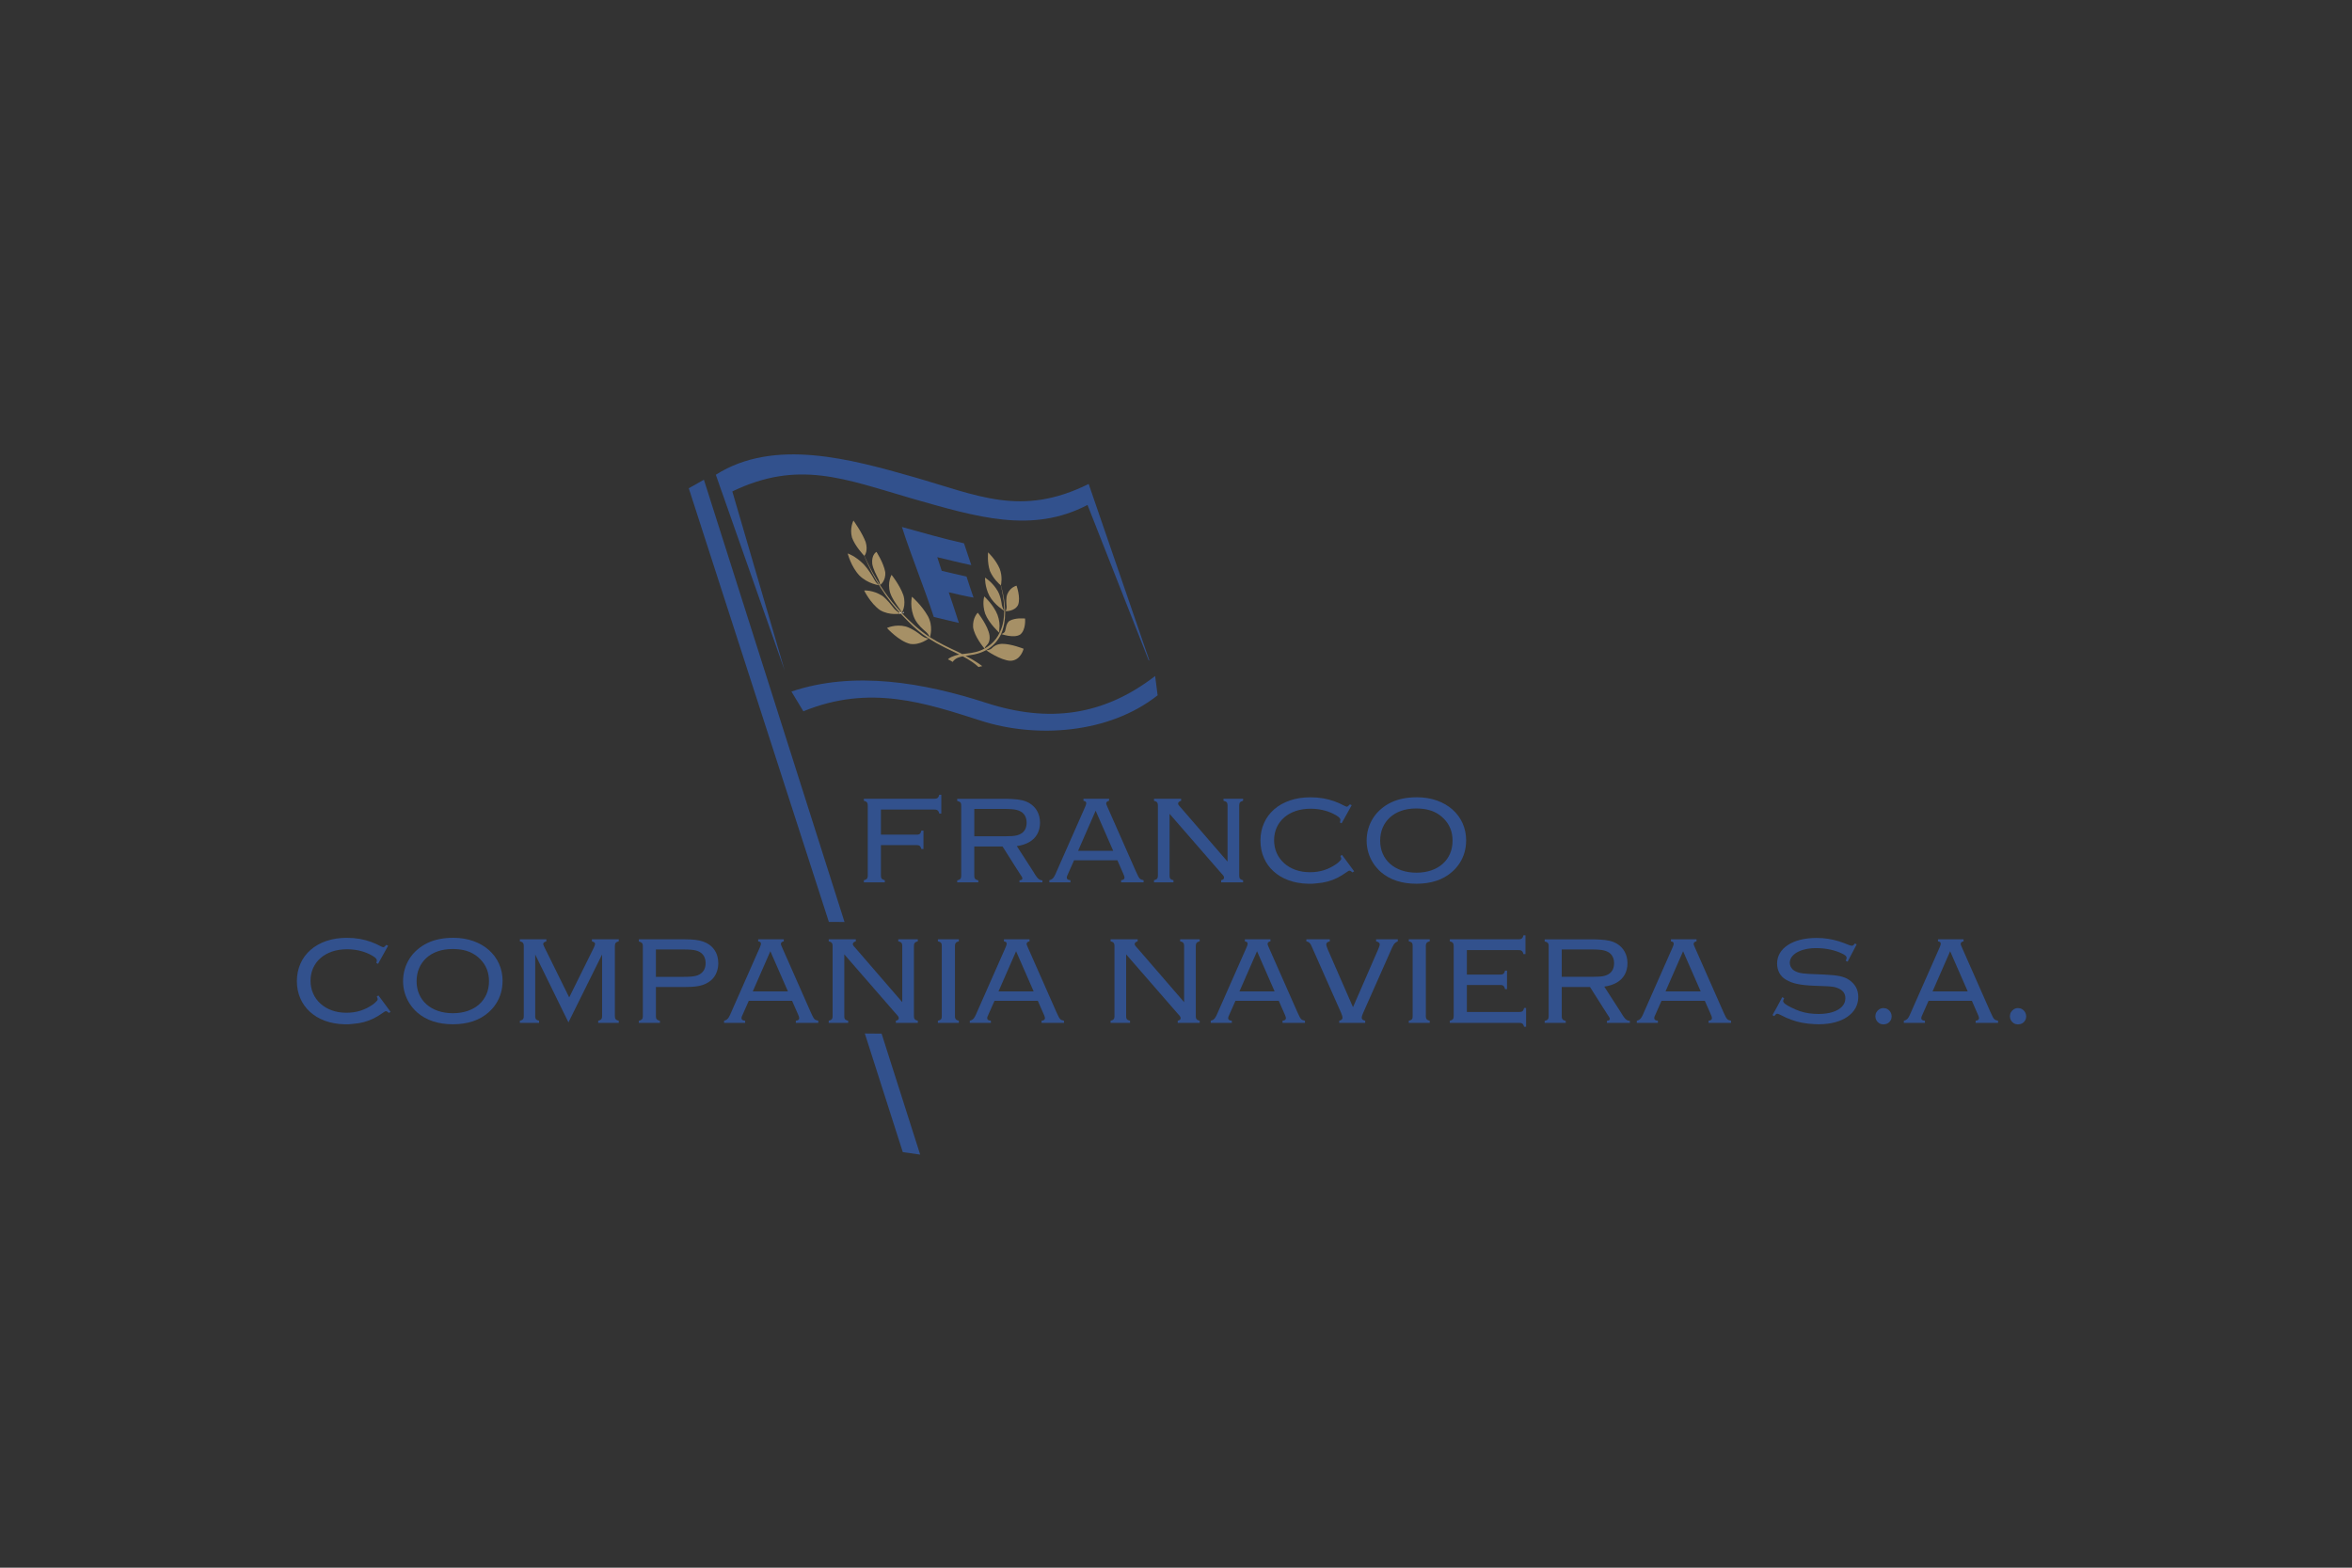 <?xml version="1.0" encoding="UTF-8"?>
<!DOCTYPE svg PUBLIC "-//W3C//DTD SVG 1.1//EN" "http://www.w3.org/Graphics/SVG/1.1/DTD/svg11.dtd">
<!-- Creator: CorelDRAW -->
<svg xmlns="http://www.w3.org/2000/svg" xml:space="preserve" width="180mm" height="120mm" style="shape-rendering:geometricPrecision; text-rendering:geometricPrecision; image-rendering:optimizeQuality; fill-rule:evenodd; clip-rule:evenodd"
viewBox="0 0 180 120"
 xmlns:xlink="http://www.w3.org/1999/xlink">
 <rect x="0" y="0" width="180" height="120" fill="#333333" stroke="none"/>
 <defs>
  <style type="text/css">
   <![CDATA[
    .str0 {stroke:white;stroke-width:0.353}
    .fil3 {fill:none;fill-rule:nonzero}
    .fil0 {fill:#32518D}
    .fil1 {fill:#32518D;fill-rule:nonzero}
    .fil2 {fill:#A69066;fill-rule:nonzero}
   ]]>
  </style>
 </defs>
 <g id="Layer_x0020_1">
  <g id="_202602696">
   <polygon id="_202604448" class="fil0" points="52.712,37.374 63.434,70.57 64.631,70.573 53.871,36.721 "/>
   <path id="_202604304" class="fil1" d="M71.884 62.277c-0.021,-0.08 -0.046,-0.142 -0.074,-0.187 -0.029,-0.045 -0.069,-0.075 -0.118,-0.095 -0.05,-0.018 -0.117,-0.027 -0.202,-0.026l-4.072 0 0 1.921 2.699 0c0.085,0.002 0.152,-0.006 0.202,-0.022 0.05,-0.016 0.09,-0.045 0.118,-0.09 0.027,-0.045 0.053,-0.11 0.074,-0.195l0.163 0 0 1.402 -0.163 0c-0.021,-0.077 -0.046,-0.136 -0.074,-0.179 -0.029,-0.045 -0.069,-0.075 -0.118,-0.093 -0.05,-0.018 -0.117,-0.026 -0.202,-0.026l-2.699 0 0 2.305c-0.002,0.085 0.006,0.152 0.024,0.2 0.016,0.048 0.046,0.085 0.09,0.112 0.043,0.027 0.104,0.051 0.184,0.072l0 0.163 -1.604 0 0 -0.163c0.08,-0.021 0.141,-0.045 0.184,-0.072 0.043,-0.027 0.074,-0.064 0.09,-0.112 0.018,-0.048 0.026,-0.115 0.024,-0.2l0 -5.302c0.002,-0.085 -0.006,-0.154 -0.024,-0.203 -0.016,-0.05 -0.046,-0.088 -0.09,-0.117 -0.043,-0.027 -0.104,-0.053 -0.184,-0.074l0 -0.154 5.378 0c0.085,0 0.152,-0.008 0.202,-0.027 0.05,-0.018 0.09,-0.05 0.118,-0.094 0.027,-0.045 0.053,-0.106 0.074,-0.186l0.154 0 0 1.441 -0.154 0z"/>
   <path id="_2026043041" class="fil1" d="M78.021 67.54l0 -0.154c0.09,-0.014 0.149,-0.032 0.179,-0.056 0.03,-0.022 0.045,-0.056 0.042,-0.098 0.002,-0.021 -0.003,-0.042 -0.01,-0.061 -0.008,-0.019 -0.024,-0.046 -0.046,-0.083 -0.024,-0.037 -0.059,-0.091 -0.107,-0.163 -0.038,-0.058 -0.075,-0.115 -0.111,-0.173 -0.035,-0.058 -0.072,-0.115 -0.11,-0.173 -0.019,-0.027 -0.056,-0.086 -0.114,-0.174 -0.056,-0.09 -0.125,-0.197 -0.203,-0.323 -0.08,-0.125 -0.163,-0.258 -0.25,-0.395 -0.086,-0.138 -0.17,-0.271 -0.25,-0.395 -0.078,-0.127 -0.147,-0.234 -0.203,-0.323 -0.058,-0.088 -0.094,-0.147 -0.114,-0.174l-2.161 0 0 2.199c-0.002,0.085 0.006,0.152 0.022,0.202 0.016,0.05 0.045,0.09 0.09,0.117 0.045,0.029 0.11,0.054 0.195,0.075l0 0.154 -1.614 0 0 -0.154c0.085,-0.021 0.15,-0.046 0.195,-0.075 0.045,-0.027 0.074,-0.067 0.09,-0.117 0.016,-0.05 0.024,-0.117 0.022,-0.202l0 -5.302c0.002,-0.085 -0.006,-0.152 -0.022,-0.2 -0.016,-0.048 -0.045,-0.085 -0.09,-0.112 -0.045,-0.027 -0.11,-0.051 -0.195,-0.072l0 -0.163 3.631 0c0.11,0 0.214,0.002 0.312,0.006 0.098,0.003 0.192,0.008 0.283,0.013 0.287,0.013 0.533,0.045 0.743,0.093 0.211,0.05 0.399,0.125 0.563,0.224 0.256,0.155 0.455,0.36 0.594,0.615 0.141,0.255 0.211,0.546 0.213,0.874 -0.002,0.333 -0.072,0.626 -0.211,0.875 -0.139,0.25 -0.341,0.453 -0.605,0.608 -0.264,0.155 -0.584,0.259 -0.96,0.312 0.211,0.327 0.421,0.651 0.629,0.975 0.208,0.323 0.418,0.648 0.629,0.975 0.042,0.07 0.083,0.138 0.123,0.202 0.038,0.064 0.085,0.131 0.136,0.202 0.058,0.082 0.122,0.146 0.192,0.192 0.072,0.046 0.155,0.072 0.25,0.077l0 0.154 -1.758 0zm0.547 -4.572c0,-0.194 -0.04,-0.363 -0.118,-0.511 -0.079,-0.147 -0.192,-0.261 -0.343,-0.344 -0.088,-0.048 -0.186,-0.086 -0.296,-0.114 -0.111,-0.029 -0.243,-0.048 -0.4,-0.061 -0.155,-0.013 -0.346,-0.018 -0.572,-0.018l-2.276 0 0 2.094 2.334 0c0.219,0 0.403,-0.005 0.554,-0.016 0.15,-0.011 0.279,-0.03 0.384,-0.058 0.107,-0.029 0.203,-0.067 0.291,-0.118 0.149,-0.083 0.259,-0.199 0.333,-0.344 0.074,-0.147 0.109,-0.317 0.109,-0.511z"/>
   <path id="_20260430412" class="fil1" d="M85.801 67.54l0 -0.163c0.173,-0.019 0.259,-0.086 0.259,-0.202 0,-0.024 -0.008,-0.062 -0.022,-0.114 -0.016,-0.05 -0.04,-0.112 -0.074,-0.184l-0.451 -1.028 -3.313 0 -0.48 1.085c-0.022,0.046 -0.038,0.085 -0.05,0.111 -0.011,0.027 -0.019,0.051 -0.022,0.069 -0.003,0.019 -0.005,0.04 -0.005,0.061 -0.002,0.058 0.016,0.101 0.056,0.133 0.04,0.032 0.114,0.054 0.223,0.069l0 0.163 -1.614 0 0 -0.163c0.091,-0.024 0.165,-0.058 0.224,-0.102 0.058,-0.043 0.111,-0.111 0.16,-0.2 0.05,-0.088 0.107,-0.211 0.173,-0.37l2.18 -4.937c0.034,-0.08 0.056,-0.141 0.069,-0.182 0.013,-0.042 0.018,-0.074 0.018,-0.096 0.002,-0.056 -0.013,-0.098 -0.045,-0.125 -0.03,-0.027 -0.086,-0.05 -0.167,-0.067l0 -0.154 1.959 0 0 0.154c-0.072,0.014 -0.127,0.038 -0.165,0.072 -0.037,0.034 -0.056,0.077 -0.056,0.13 0,0.014 0.002,0.032 0.008,0.051 0.005,0.018 0.014,0.043 0.029,0.077 0.014,0.034 0.034,0.082 0.059,0.141l2.18 4.937c0.064,0.139 0.115,0.251 0.157,0.333 0.04,0.082 0.078,0.144 0.115,0.187 0.035,0.042 0.077,0.074 0.125,0.094 0.048,0.021 0.11,0.04 0.189,0.058l0 0.163 -1.719 0zm-1.95 -5.484l-1.345 3.073 2.689 0 -1.345 -3.073z"/>
   <path id="_202604304123" class="fil1" d="M93.455 67.54l0 -0.163c0.072,-0.019 0.128,-0.043 0.165,-0.074 0.037,-0.029 0.056,-0.066 0.056,-0.109 0.002,-0.034 -0.003,-0.064 -0.011,-0.091 -0.01,-0.027 -0.027,-0.059 -0.056,-0.096 -0.03,-0.037 -0.074,-0.086 -0.134,-0.149l-3.967 -4.562 0 4.697c-0.002,0.085 0.005,0.152 0.019,0.2 0.014,0.048 0.043,0.085 0.086,0.112 0.043,0.027 0.107,0.051 0.192,0.072l0 0.163 -1.489 0 0 -0.163c0.08,-0.021 0.141,-0.045 0.184,-0.072 0.043,-0.027 0.074,-0.064 0.09,-0.112 0.018,-0.048 0.026,-0.115 0.024,-0.2l0 -5.302c0.002,-0.085 -0.006,-0.152 -0.024,-0.203 -0.016,-0.05 -0.046,-0.088 -0.09,-0.117 -0.043,-0.027 -0.104,-0.053 -0.184,-0.074l0 -0.154 2.075 0 0 0.154c-0.077,0.024 -0.135,0.053 -0.173,0.088 -0.038,0.034 -0.058,0.075 -0.058,0.123 0,0.024 0.005,0.05 0.016,0.075 0.013,0.027 0.035,0.059 0.067,0.098 0.032,0.04 0.077,0.091 0.138,0.154l3.563 4.12 0 -4.264c0.002,-0.085 -0.006,-0.152 -0.022,-0.203 -0.015,-0.05 -0.045,-0.088 -0.09,-0.117 -0.045,-0.027 -0.109,-0.053 -0.195,-0.074l0 -0.154 1.498 0 0 0.154c-0.078,0.021 -0.141,0.046 -0.184,0.074 -0.043,0.029 -0.074,0.067 -0.09,0.117 -0.016,0.051 -0.024,0.118 -0.024,0.203l0 5.302c0,0.085 0.008,0.152 0.024,0.2 0.016,0.048 0.046,0.085 0.09,0.112 0.043,0.027 0.106,0.051 0.184,0.072l0 0.163 -1.681 0z"/>
   <path id="_2026043041234" class="fil1" d="M103.636 66.695c-0.024,0.014 -0.046,0.029 -0.067,0.043 -0.021,0.014 -0.043,0.029 -0.067,0.043 -0.043,-0.043 -0.083,-0.077 -0.122,-0.099 -0.037,-0.024 -0.07,-0.035 -0.099,-0.035 -0.022,-0.002 -0.05,0.006 -0.085,0.022 -0.034,0.018 -0.085,0.051 -0.155,0.102 -0.232,0.166 -0.466,0.309 -0.701,0.426 -0.237,0.118 -0.485,0.211 -0.746,0.282 -0.259,0.069 -0.543,0.115 -0.848,0.138 -0.111,0.014 -0.218,0.024 -0.322,0.029 -0.106,0.005 -0.213,0.005 -0.322,0 -0.552,-0.014 -1.05,-0.104 -1.497,-0.269 -0.447,-0.165 -0.829,-0.395 -1.148,-0.688 -0.32,-0.293 -0.565,-0.637 -0.736,-1.036 -0.171,-0.397 -0.258,-0.834 -0.259,-1.311 0.002,-0.49 0.093,-0.936 0.274,-1.34 0.179,-0.405 0.437,-0.754 0.773,-1.048 0.336,-0.294 0.738,-0.522 1.205,-0.682 0.469,-0.16 0.992,-0.242 1.57,-0.243 0.354,0 0.683,0.029 0.991,0.082 0.306,0.054 0.596,0.133 0.868,0.232 0.274,0.101 0.538,0.219 0.792,0.359 0.038,0.014 0.069,0.026 0.093,0.035 0.022,0.008 0.037,0.013 0.042,0.013 0.021,0 0.042,-0.005 0.061,-0.016 0.018,-0.01 0.04,-0.029 0.067,-0.056 0.027,-0.026 0.066,-0.062 0.112,-0.111 0.024,0.013 0.048,0.024 0.07,0.034 0.024,0.008 0.045,0.019 0.064,0.034 -0.13,0.231 -0.258,0.463 -0.384,0.695 -0.127,0.232 -0.255,0.461 -0.384,0.688 -0.034,-0.014 -0.061,-0.027 -0.082,-0.037 -0.021,-0.011 -0.038,-0.021 -0.053,-0.03 0.014,-0.034 0.024,-0.067 0.03,-0.099 0.005,-0.034 0.008,-0.064 0.008,-0.093 0.002,-0.07 -0.045,-0.146 -0.138,-0.224 -0.094,-0.077 -0.243,-0.167 -0.448,-0.266 -0.255,-0.12 -0.523,-0.211 -0.807,-0.272 -0.283,-0.062 -0.581,-0.093 -0.893,-0.093 -0.416,0.002 -0.796,0.061 -1.137,0.176 -0.341,0.117 -0.634,0.282 -0.879,0.496 -0.247,0.214 -0.435,0.467 -0.568,0.762 -0.133,0.295 -0.2,0.62 -0.202,0.977 0.002,0.357 0.069,0.685 0.202,0.983 0.133,0.298 0.322,0.555 0.565,0.775 0.243,0.219 0.533,0.389 0.866,0.509 0.333,0.12 0.701,0.181 1.105,0.182 0.386,0.002 0.749,-0.051 1.087,-0.159 0.339,-0.107 0.667,-0.275 0.988,-0.504 0.053,-0.043 0.096,-0.08 0.131,-0.111 0.034,-0.03 0.061,-0.058 0.08,-0.082 0.034,-0.029 0.059,-0.054 0.078,-0.079 0.018,-0.024 0.027,-0.046 0.027,-0.066 0.005,-0.005 0.008,-0.013 0.008,-0.022 0.002,-0.01 0.002,-0.021 0.002,-0.035 0,-0.005 0,-0.011 -0.002,-0.019 0,-0.008 -0.003,-0.014 -0.008,-0.019 -0.01,-0.038 -0.029,-0.086 -0.058,-0.144 0.019,-0.014 0.04,-0.029 0.062,-0.043 0.022,-0.014 0.043,-0.029 0.062,-0.043 0.157,0.206 0.312,0.414 0.466,0.626 0.152,0.21 0.307,0.421 0.466,0.632z"/>
   <path id="_20260430412345" class="fil1" d="M112.203 64.342c0,0.312 -0.042,0.613 -0.123,0.903 -0.083,0.29 -0.205,0.562 -0.368,0.816 -0.162,0.255 -0.363,0.485 -0.603,0.692 -0.682,0.596 -1.585,0.893 -2.708,0.893 -0.562,0 -1.069,-0.075 -1.521,-0.224 -0.453,-0.149 -0.852,-0.371 -1.197,-0.669 -0.234,-0.206 -0.432,-0.437 -0.595,-0.692 -0.163,-0.255 -0.287,-0.527 -0.371,-0.816 -0.085,-0.29 -0.128,-0.591 -0.128,-0.903 0.002,-0.319 0.045,-0.624 0.13,-0.917 0.086,-0.293 0.211,-0.567 0.375,-0.82 0.162,-0.253 0.36,-0.477 0.591,-0.674 0.238,-0.205 0.498,-0.375 0.776,-0.507 0.279,-0.133 0.581,-0.232 0.909,-0.298 0.328,-0.066 0.685,-0.098 1.071,-0.098 0.557,0.002 1.064,0.085 1.524,0.248 0.459,0.162 0.856,0.392 1.191,0.688 0.335,0.296 0.592,0.645 0.775,1.048 0.181,0.403 0.274,0.847 0.275,1.329zm-1.037 0.01c0,-0.331 -0.054,-0.639 -0.165,-0.92 -0.11,-0.28 -0.277,-0.535 -0.498,-0.76 -0.178,-0.179 -0.371,-0.327 -0.581,-0.443 -0.21,-0.117 -0.442,-0.203 -0.698,-0.259 -0.256,-0.058 -0.544,-0.085 -0.863,-0.085 -0.411,0.002 -0.786,0.061 -1.121,0.179 -0.335,0.117 -0.623,0.285 -0.864,0.504 -0.24,0.218 -0.426,0.477 -0.555,0.779 -0.13,0.301 -0.195,0.637 -0.197,1.005 0.002,0.366 0.067,0.7 0.199,0.999 0.131,0.299 0.319,0.557 0.562,0.773 0.245,0.216 0.536,0.383 0.877,0.499 0.339,0.117 0.719,0.176 1.138,0.178 0.419,-0.002 0.799,-0.061 1.138,-0.178 0.338,-0.117 0.629,-0.283 0.872,-0.499 0.242,-0.216 0.429,-0.474 0.559,-0.773 0.13,-0.299 0.195,-0.632 0.197,-0.999z"/>
   <path id="_202604304123456" class="fil1" d="M29.894 77.452c-0.024,0.014 -0.046,0.029 -0.067,0.043 -0.021,0.014 -0.043,0.029 -0.067,0.043 -0.043,-0.043 -0.083,-0.077 -0.122,-0.099 -0.037,-0.024 -0.07,-0.035 -0.099,-0.035 -0.022,-0.002 -0.05,0.006 -0.085,0.022 -0.034,0.018 -0.085,0.051 -0.155,0.102 -0.232,0.166 -0.466,0.309 -0.701,0.426 -0.237,0.118 -0.485,0.211 -0.746,0.282 -0.259,0.069 -0.543,0.115 -0.848,0.138 -0.111,0.014 -0.218,0.024 -0.322,0.029 -0.106,0.005 -0.213,0.005 -0.322,0 -0.552,-0.014 -1.05,-0.104 -1.497,-0.269 -0.447,-0.165 -0.829,-0.395 -1.148,-0.688 -0.32,-0.293 -0.565,-0.637 -0.736,-1.036 -0.171,-0.397 -0.258,-0.834 -0.259,-1.311 0.002,-0.49 0.093,-0.936 0.274,-1.34 0.179,-0.405 0.437,-0.754 0.773,-1.048 0.336,-0.294 0.738,-0.522 1.205,-0.682 0.469,-0.16 0.992,-0.242 1.57,-0.243 0.354,0 0.683,0.029 0.991,0.082 0.306,0.054 0.596,0.133 0.868,0.232 0.274,0.101 0.538,0.219 0.792,0.359 0.038,0.014 0.069,0.026 0.093,0.035 0.022,0.008 0.037,0.013 0.042,0.013 0.021,0 0.042,-0.005 0.061,-0.016 0.018,-0.01 0.04,-0.029 0.067,-0.056 0.027,-0.026 0.066,-0.062 0.112,-0.111 0.024,0.013 0.048,0.024 0.07,0.034 0.024,0.008 0.045,0.019 0.064,0.034 -0.13,0.231 -0.258,0.463 -0.384,0.695 -0.127,0.232 -0.255,0.461 -0.384,0.688 -0.034,-0.014 -0.061,-0.027 -0.082,-0.037 -0.021,-0.011 -0.038,-0.021 -0.053,-0.03 0.014,-0.034 0.024,-0.067 0.03,-0.099 0.005,-0.034 0.008,-0.064 0.008,-0.093 0.002,-0.07 -0.045,-0.146 -0.138,-0.224 -0.094,-0.077 -0.243,-0.167 -0.448,-0.266 -0.255,-0.12 -0.523,-0.211 -0.807,-0.272 -0.283,-0.062 -0.581,-0.093 -0.893,-0.093 -0.416,0.002 -0.796,0.061 -1.137,0.176 -0.341,0.117 -0.634,0.282 -0.879,0.496 -0.247,0.214 -0.435,0.467 -0.568,0.762 -0.133,0.295 -0.2,0.62 -0.202,0.977 0.002,0.357 0.069,0.685 0.202,0.983 0.133,0.298 0.322,0.555 0.565,0.775 0.243,0.219 0.533,0.389 0.866,0.509 0.333,0.12 0.701,0.181 1.105,0.182 0.386,0.002 0.749,-0.051 1.087,-0.159 0.339,-0.107 0.667,-0.275 0.988,-0.504 0.053,-0.043 0.096,-0.08 0.131,-0.111 0.034,-0.03 0.061,-0.058 0.08,-0.082 0.034,-0.029 0.059,-0.054 0.078,-0.079 0.018,-0.024 0.027,-0.046 0.027,-0.066 0.005,-0.005 0.008,-0.013 0.008,-0.022 0.002,-0.01 0.002,-0.021 0.002,-0.035 0,-0.005 0,-0.011 -0.002,-0.019 0,-0.008 -0.003,-0.014 -0.008,-0.019 -0.01,-0.038 -0.029,-0.086 -0.058,-0.144 0.019,-0.014 0.04,-0.029 0.062,-0.043 0.022,-0.014 0.043,-0.029 0.062,-0.043 0.157,0.206 0.312,0.414 0.466,0.626 0.152,0.21 0.307,0.421 0.466,0.632z"/>
   <path id="_2026043041234567" class="fil1" d="M38.461 75.099c0,0.312 -0.042,0.613 -0.123,0.903 -0.083,0.29 -0.205,0.562 -0.368,0.816 -0.162,0.255 -0.363,0.485 -0.603,0.692 -0.682,0.596 -1.585,0.893 -2.708,0.893 -0.562,0 -1.069,-0.075 -1.521,-0.224 -0.453,-0.149 -0.852,-0.371 -1.197,-0.669 -0.234,-0.206 -0.432,-0.437 -0.595,-0.692 -0.163,-0.255 -0.287,-0.527 -0.371,-0.816 -0.085,-0.29 -0.128,-0.591 -0.128,-0.903 0.002,-0.319 0.045,-0.624 0.13,-0.917 0.086,-0.293 0.211,-0.567 0.375,-0.82 0.162,-0.253 0.36,-0.477 0.591,-0.674 0.238,-0.205 0.498,-0.375 0.776,-0.507 0.279,-0.133 0.581,-0.232 0.909,-0.298 0.328,-0.066 0.685,-0.098 1.071,-0.098 0.557,0.002 1.064,0.085 1.524,0.248 0.459,0.162 0.856,0.392 1.191,0.688 0.335,0.296 0.592,0.645 0.775,1.048 0.181,0.403 0.274,0.847 0.275,1.329zm-1.037 0.01c0,-0.331 -0.054,-0.639 -0.165,-0.92 -0.11,-0.28 -0.277,-0.535 -0.498,-0.76 -0.178,-0.179 -0.371,-0.327 -0.581,-0.443 -0.21,-0.117 -0.442,-0.203 -0.698,-0.259 -0.256,-0.058 -0.544,-0.085 -0.863,-0.085 -0.411,0.002 -0.786,0.061 -1.121,0.179 -0.335,0.117 -0.623,0.285 -0.864,0.504 -0.24,0.218 -0.426,0.477 -0.555,0.779 -0.13,0.301 -0.195,0.637 -0.197,1.005 0.002,0.366 0.067,0.7 0.199,0.999 0.131,0.299 0.319,0.557 0.562,0.773 0.245,0.216 0.536,0.383 0.877,0.499 0.339,0.117 0.719,0.176 1.138,0.178 0.419,-0.002 0.799,-0.061 1.138,-0.178 0.338,-0.117 0.629,-0.283 0.872,-0.499 0.242,-0.216 0.429,-0.474 0.559,-0.773 0.13,-0.299 0.195,-0.632 0.197,-0.999z"/>
   <path id="_20260430412345678" class="fil1" d="M45.78 78.297l0 -0.163c0.08,-0.021 0.141,-0.045 0.184,-0.072 0.043,-0.027 0.074,-0.064 0.09,-0.112 0.018,-0.048 0.026,-0.115 0.024,-0.2l0 -4.687 -2.574 5.196 -2.545 -5.196 0 4.687c-0.002,0.085 0.006,0.152 0.024,0.2 0.016,0.048 0.046,0.085 0.09,0.112 0.043,0.027 0.104,0.051 0.184,0.072l0 0.163 -1.47 0 0 -0.163c0.08,-0.021 0.141,-0.045 0.184,-0.072 0.043,-0.027 0.074,-0.064 0.09,-0.112 0.018,-0.048 0.026,-0.115 0.024,-0.2l0 -5.302c0.002,-0.085 -0.006,-0.152 -0.024,-0.203 -0.016,-0.05 -0.046,-0.088 -0.09,-0.117 -0.043,-0.027 -0.104,-0.053 -0.184,-0.074l0 -0.154 2.027 0 0 0.154c-0.09,0.032 -0.152,0.064 -0.189,0.093 -0.035,0.03 -0.053,0.067 -0.051,0.109 0,0.014 0.002,0.032 0.006,0.051 0.006,0.019 0.019,0.05 0.038,0.093 0.019,0.043 0.048,0.107 0.09,0.192l1.854 3.755 1.873 -3.784c0.034,-0.072 0.061,-0.133 0.078,-0.182 0.018,-0.05 0.027,-0.091 0.027,-0.125 0.002,-0.051 -0.016,-0.09 -0.051,-0.115 -0.035,-0.027 -0.099,-0.056 -0.189,-0.086l0 -0.154 2.055 0 0 0.154c-0.078,0.021 -0.141,0.046 -0.184,0.074 -0.043,0.029 -0.074,0.067 -0.09,0.117 -0.016,0.051 -0.024,0.118 -0.024,0.203l0 5.302c0,0.085 0.008,0.152 0.024,0.2 0.016,0.048 0.046,0.085 0.09,0.112 0.043,0.027 0.106,0.051 0.184,0.072l0 0.163 -1.575 0z"/>
   <path id="_202604304123456789" class="fil1" d="M54.971 73.716c0,0.214 -0.03,0.416 -0.09,0.604 -0.061,0.187 -0.147,0.354 -0.261,0.503 -0.115,0.149 -0.255,0.272 -0.418,0.373 -0.134,0.086 -0.283,0.155 -0.443,0.206 -0.159,0.053 -0.346,0.091 -0.557,0.114 -0.213,0.024 -0.464,0.035 -0.757,0.035l-2.247 0 0 2.257c-0.002,0.094 0.021,0.165 0.067,0.214 0.046,0.05 0.126,0.09 0.24,0.122l0 0.154 -1.614 0 0 -0.154c0.114,-0.032 0.194,-0.072 0.24,-0.122 0.046,-0.05 0.069,-0.12 0.067,-0.214l0 -5.407c0.002,-0.095 -0.021,-0.165 -0.067,-0.214 -0.046,-0.05 -0.126,-0.09 -0.24,-0.122l0 -0.163 3.534 0c0.303,0 0.565,0.013 0.789,0.04 0.224,0.027 0.421,0.07 0.589,0.128 0.168,0.058 0.32,0.133 0.456,0.226 0.227,0.155 0.402,0.354 0.525,0.596 0.122,0.242 0.184,0.517 0.186,0.826zm-0.97 0.01c0,-0.197 -0.038,-0.367 -0.114,-0.511 -0.075,-0.142 -0.189,-0.258 -0.338,-0.344 -0.085,-0.048 -0.179,-0.086 -0.283,-0.114 -0.106,-0.029 -0.234,-0.048 -0.383,-0.061 -0.15,-0.013 -0.335,-0.018 -0.554,-0.018l-2.132 0 0 2.094 2.142 0c0.219,0 0.402,-0.006 0.551,-0.018 0.149,-0.013 0.274,-0.032 0.378,-0.061 0.104,-0.027 0.197,-0.066 0.282,-0.114 0.149,-0.091 0.263,-0.206 0.338,-0.349 0.075,-0.141 0.114,-0.309 0.114,-0.506z"/>
   <path id="_20260430412345678910" class="fil1" d="M60.906 78.297l0 -0.163c0.173,-0.019 0.259,-0.086 0.259,-0.202 0,-0.024 -0.008,-0.062 -0.022,-0.114 -0.016,-0.05 -0.04,-0.112 -0.074,-0.184l-0.451 -1.028 -3.313 0 -0.48 1.085c-0.022,0.046 -0.038,0.085 -0.05,0.111 -0.011,0.027 -0.019,0.051 -0.022,0.069 -0.003,0.019 -0.005,0.04 -0.005,0.061 -0.002,0.058 0.016,0.101 0.056,0.133 0.04,0.032 0.114,0.054 0.223,0.069l0 0.163 -1.614 0 0 -0.163c0.091,-0.024 0.165,-0.058 0.224,-0.102 0.058,-0.043 0.111,-0.111 0.16,-0.2 0.05,-0.088 0.107,-0.211 0.173,-0.37l2.18 -4.937c0.034,-0.08 0.056,-0.141 0.069,-0.182 0.013,-0.042 0.018,-0.074 0.018,-0.096 0.002,-0.056 -0.013,-0.098 -0.045,-0.125 -0.03,-0.027 -0.086,-0.05 -0.167,-0.067l0 -0.154 1.959 0 0 0.154c-0.072,0.014 -0.127,0.038 -0.165,0.072 -0.037,0.034 -0.056,0.077 -0.056,0.13 0,0.014 0.002,0.032 0.008,0.051 0.005,0.018 0.014,0.043 0.029,0.077 0.014,0.034 0.034,0.082 0.059,0.141l2.18 4.937c0.064,0.139 0.115,0.251 0.157,0.333 0.04,0.082 0.078,0.144 0.115,0.187 0.035,0.042 0.077,0.074 0.125,0.094 0.048,0.021 0.11,0.04 0.189,0.058l0 0.163 -1.719 0zm-1.95 -5.484l-1.345 3.073 2.689 0 -1.345 -3.073z"/>
   <path id="_2026043041234567891011" class="fil1" d="M68.561 78.297l0 -0.163c0.072,-0.019 0.128,-0.043 0.165,-0.074 0.037,-0.029 0.056,-0.066 0.056,-0.109 0.002,-0.034 -0.003,-0.064 -0.011,-0.091 -0.01,-0.027 -0.027,-0.059 -0.056,-0.096 -0.03,-0.037 -0.074,-0.086 -0.134,-0.149l-3.967 -4.562 0 4.697c-0.002,0.085 0.005,0.152 0.019,0.2 0.014,0.048 0.043,0.085 0.086,0.112 0.043,0.027 0.107,0.051 0.192,0.072l0 0.163 -1.489 0 0 -0.163c0.08,-0.021 0.141,-0.045 0.184,-0.072 0.043,-0.027 0.074,-0.064 0.09,-0.112 0.018,-0.048 0.026,-0.115 0.024,-0.2l0 -5.302c0.002,-0.085 -0.006,-0.152 -0.024,-0.203 -0.016,-0.05 -0.046,-0.088 -0.09,-0.117 -0.043,-0.027 -0.104,-0.053 -0.184,-0.074l0 -0.154 2.075 0 0 0.154c-0.077,0.024 -0.135,0.053 -0.173,0.088 -0.038,0.034 -0.058,0.075 -0.058,0.123 0,0.024 0.005,0.05 0.016,0.075 0.013,0.027 0.035,0.059 0.067,0.098 0.032,0.04 0.077,0.091 0.138,0.154l3.563 4.12 0 -4.264c0.002,-0.085 -0.006,-0.152 -0.022,-0.203 -0.015,-0.05 -0.045,-0.088 -0.09,-0.117 -0.045,-0.027 -0.109,-0.053 -0.195,-0.074l0 -0.154 1.498 0 0 0.154c-0.078,0.021 -0.141,0.046 -0.184,0.074 -0.043,0.029 -0.074,0.067 -0.09,0.117 -0.016,0.051 -0.024,0.118 -0.024,0.203l0 5.302c0,0.085 0.008,0.152 0.024,0.2 0.016,0.048 0.046,0.085 0.09,0.112 0.043,0.027 0.106,0.051 0.184,0.072l0 0.163 -1.681 0z"/>
   <path id="_202604304123456789101112" class="fil1" d="M71.778 78.297l0 -0.163c0.085,-0.021 0.149,-0.045 0.192,-0.072 0.043,-0.027 0.072,-0.064 0.086,-0.112 0.014,-0.048 0.021,-0.115 0.019,-0.2l0 -5.302c0.002,-0.085 -0.005,-0.152 -0.019,-0.203 -0.014,-0.05 -0.043,-0.088 -0.086,-0.117 -0.043,-0.027 -0.107,-0.053 -0.192,-0.074l0 -0.154 1.604 0 0 0.154c-0.08,0.021 -0.141,0.046 -0.184,0.074 -0.043,0.029 -0.074,0.067 -0.09,0.117 -0.018,0.051 -0.026,0.118 -0.024,0.203l0 5.302c-0.002,0.085 0.006,0.152 0.024,0.2 0.016,0.048 0.046,0.085 0.09,0.112 0.043,0.027 0.104,0.051 0.184,0.072l0 0.163 -1.604 0z"/>
   <path id="_20260430412345678910111213" class="fil1" d="M79.712 78.297l0 -0.163c0.173,-0.019 0.259,-0.086 0.259,-0.202 0,-0.024 -0.008,-0.062 -0.022,-0.114 -0.016,-0.05 -0.04,-0.112 -0.074,-0.184l-0.451 -1.028 -3.313 0 -0.48 1.085c-0.022,0.046 -0.038,0.085 -0.05,0.111 -0.011,0.027 -0.019,0.051 -0.022,0.069 -0.003,0.019 -0.005,0.04 -0.005,0.061 -0.002,0.058 0.016,0.101 0.056,0.133 0.04,0.032 0.114,0.054 0.223,0.069l0 0.163 -1.614 0 0 -0.163c0.091,-0.024 0.165,-0.058 0.224,-0.102 0.058,-0.043 0.111,-0.111 0.16,-0.2 0.05,-0.088 0.107,-0.211 0.173,-0.37l2.18 -4.937c0.034,-0.08 0.056,-0.141 0.069,-0.182 0.013,-0.042 0.018,-0.074 0.018,-0.096 0.002,-0.056 -0.013,-0.098 -0.045,-0.125 -0.03,-0.027 -0.086,-0.05 -0.167,-0.067l0 -0.154 1.959 0 0 0.154c-0.072,0.014 -0.127,0.038 -0.165,0.072 -0.037,0.034 -0.056,0.077 -0.056,0.13 0,0.014 0.002,0.032 0.008,0.051 0.005,0.018 0.014,0.043 0.029,0.077 0.014,0.034 0.034,0.082 0.059,0.141l2.18 4.937c0.064,0.139 0.115,0.251 0.157,0.333 0.04,0.082 0.078,0.144 0.115,0.187 0.035,0.042 0.077,0.074 0.125,0.094 0.048,0.021 0.11,0.04 0.189,0.058l0 0.163 -1.719 0zm-1.95 -5.484l-1.345 3.073 2.689 0 -1.345 -3.073z"/>
   <path id="_2026043041234567891011121314" class="fil1" d="M90.132 78.297l0 -0.163c0.072,-0.019 0.128,-0.043 0.165,-0.074 0.037,-0.029 0.056,-0.066 0.056,-0.109 0.002,-0.034 -0.003,-0.064 -0.011,-0.091 -0.01,-0.027 -0.027,-0.059 -0.056,-0.096 -0.03,-0.037 -0.074,-0.086 -0.134,-0.149l-3.967 -4.562 0 4.697c-0.002,0.085 0.005,0.152 0.019,0.2 0.014,0.048 0.043,0.085 0.086,0.112 0.043,0.027 0.107,0.051 0.192,0.072l0 0.163 -1.489 0 0 -0.163c0.08,-0.021 0.141,-0.045 0.184,-0.072 0.043,-0.027 0.074,-0.064 0.09,-0.112 0.018,-0.048 0.026,-0.115 0.024,-0.2l0 -5.302c0.002,-0.085 -0.006,-0.152 -0.024,-0.203 -0.016,-0.05 -0.046,-0.088 -0.09,-0.117 -0.043,-0.027 -0.104,-0.053 -0.184,-0.074l0 -0.154 2.075 0 0 0.154c-0.077,0.024 -0.135,0.053 -0.173,0.088 -0.038,0.034 -0.058,0.075 -0.058,0.123 0,0.024 0.005,0.05 0.016,0.075 0.013,0.027 0.035,0.059 0.067,0.098 0.032,0.04 0.077,0.091 0.138,0.154l3.563 4.12 0 -4.264c0.002,-0.085 -0.006,-0.152 -0.022,-0.203 -0.015,-0.05 -0.045,-0.088 -0.09,-0.117 -0.045,-0.027 -0.109,-0.053 -0.195,-0.074l0 -0.154 1.498 0 0 0.154c-0.078,0.021 -0.141,0.046 -0.184,0.074 -0.043,0.029 -0.074,0.067 -0.09,0.117 -0.016,0.051 -0.024,0.118 -0.024,0.203l0 5.302c0,0.085 0.008,0.152 0.024,0.2 0.016,0.048 0.046,0.085 0.09,0.112 0.043,0.027 0.106,0.051 0.184,0.072l0 0.163 -1.681 0z"/>
   <path id="_202604304123456789101112131415" class="fil1" d="M98.152 78.297l0 -0.163c0.173,-0.019 0.259,-0.086 0.259,-0.202 0,-0.024 -0.008,-0.062 -0.022,-0.114 -0.016,-0.05 -0.04,-0.112 -0.074,-0.184l-0.451 -1.028 -3.313 0 -0.48 1.085c-0.022,0.046 -0.038,0.085 -0.05,0.111 -0.011,0.027 -0.019,0.051 -0.022,0.069 -0.003,0.019 -0.005,0.04 -0.005,0.061 -0.002,0.058 0.016,0.101 0.056,0.133 0.04,0.032 0.114,0.054 0.223,0.069l0 0.163 -1.614 0 0 -0.163c0.091,-0.024 0.165,-0.058 0.224,-0.102 0.058,-0.043 0.111,-0.111 0.16,-0.2 0.05,-0.088 0.107,-0.211 0.173,-0.37l2.18 -4.937c0.034,-0.08 0.056,-0.141 0.069,-0.182 0.013,-0.042 0.018,-0.074 0.018,-0.096 0.002,-0.056 -0.013,-0.098 -0.045,-0.125 -0.03,-0.027 -0.086,-0.05 -0.167,-0.067l0 -0.154 1.959 0 0 0.154c-0.072,0.014 -0.127,0.038 -0.165,0.072 -0.037,0.034 -0.056,0.077 -0.056,0.13 0,0.014 0.002,0.032 0.008,0.051 0.005,0.018 0.014,0.043 0.029,0.077 0.014,0.034 0.034,0.082 0.059,0.141l2.18 4.937c0.064,0.139 0.115,0.251 0.157,0.333 0.04,0.082 0.078,0.144 0.115,0.187 0.035,0.042 0.077,0.074 0.125,0.094 0.048,0.021 0.11,0.04 0.189,0.058l0 0.163 -1.719 0zm-1.95 -5.484l-1.345 3.073 2.689 0 -1.345 -3.073z"/>
   <path id="_20260430412345678910111213141516" class="fil1" d="M106.978 72.054c-0.07,0.032 -0.13,0.066 -0.178,0.102 -0.048,0.035 -0.091,0.08 -0.13,0.136 -0.038,0.056 -0.078,0.13 -0.122,0.223 -0.043,0.091 -0.096,0.21 -0.157,0.355l-2.065 4.658c-0.038,0.086 -0.067,0.16 -0.086,0.223 -0.019,0.061 -0.029,0.109 -0.029,0.142 0,0.062 0.022,0.114 0.066,0.152 0.045,0.04 0.112,0.069 0.203,0.088l0 0.163 -1.988 0 0 -0.163c0.082,-0.019 0.144,-0.048 0.186,-0.086 0.043,-0.038 0.064,-0.086 0.064,-0.144 0,-0.043 -0.01,-0.096 -0.027,-0.158 -0.019,-0.062 -0.045,-0.135 -0.079,-0.216l-2.171 -4.898c-0.058,-0.139 -0.107,-0.245 -0.146,-0.32 -0.04,-0.075 -0.085,-0.13 -0.135,-0.167 -0.05,-0.037 -0.12,-0.066 -0.21,-0.09l0 -0.154 1.796 0 0 0.154c-0.091,0.024 -0.158,0.054 -0.203,0.093 -0.043,0.038 -0.066,0.085 -0.066,0.138 0,0.04 0.011,0.096 0.032,0.168 0.021,0.072 0.05,0.147 0.083,0.226l1.93 4.418 1.921 -4.418c0.038,-0.091 0.069,-0.168 0.091,-0.234 0.022,-0.064 0.034,-0.117 0.034,-0.16 0,-0.053 -0.024,-0.099 -0.07,-0.138 -0.048,-0.038 -0.117,-0.069 -0.208,-0.093l0 -0.154 1.662 0 0 0.154z"/>
   <path id="_2026043041234567891011121314151617" class="fil1" d="M107.814 78.297l0 -0.163c0.085,-0.021 0.149,-0.045 0.192,-0.072 0.043,-0.027 0.072,-0.064 0.086,-0.112 0.014,-0.048 0.021,-0.115 0.019,-0.2l0 -5.302c0.002,-0.085 -0.005,-0.152 -0.019,-0.203 -0.014,-0.05 -0.043,-0.088 -0.086,-0.117 -0.043,-0.027 -0.107,-0.053 -0.192,-0.074l0 -0.154 1.604 0 0 0.154c-0.08,0.021 -0.141,0.046 -0.184,0.074 -0.043,0.029 -0.074,0.067 -0.09,0.117 -0.018,0.051 -0.026,0.118 -0.024,0.203l0 5.302c-0.002,0.085 0.006,0.152 0.024,0.2 0.016,0.048 0.046,0.085 0.09,0.112 0.043,0.027 0.104,0.051 0.184,0.072l0 0.163 -1.604 0z"/>
   <path id="_202604304123456789101112131415161718" class="fil1" d="M116.64 78.595c-0.021,-0.08 -0.046,-0.141 -0.074,-0.184 -0.029,-0.043 -0.069,-0.074 -0.118,-0.09 -0.05,-0.018 -0.117,-0.026 -0.202,-0.024l-5.292 0 0 -0.163c0.08,-0.021 0.141,-0.045 0.184,-0.072 0.043,-0.027 0.074,-0.064 0.09,-0.112 0.018,-0.048 0.026,-0.115 0.024,-0.2l0 -5.302c0.002,-0.085 -0.006,-0.154 -0.024,-0.203 -0.016,-0.05 -0.046,-0.088 -0.09,-0.117 -0.043,-0.027 -0.104,-0.053 -0.184,-0.074l0 -0.154 5.244 0c0.085,0 0.152,-0.008 0.202,-0.027 0.05,-0.018 0.09,-0.05 0.118,-0.094 0.027,-0.045 0.053,-0.106 0.074,-0.186l0.154 0 0 1.441 -0.154 0c-0.021,-0.08 -0.046,-0.142 -0.074,-0.187 -0.029,-0.045 -0.069,-0.075 -0.118,-0.095 -0.05,-0.018 -0.117,-0.027 -0.202,-0.026l-3.938 0 0 1.873 2.526 0c0.085,0 0.152,-0.006 0.202,-0.024 0.05,-0.016 0.09,-0.046 0.118,-0.09 0.027,-0.043 0.053,-0.106 0.074,-0.184l0.154 0 0 1.412 -0.154 0c-0.021,-0.086 -0.046,-0.152 -0.074,-0.197 -0.029,-0.046 -0.069,-0.079 -0.118,-0.096 -0.05,-0.018 -0.117,-0.026 -0.202,-0.024l-2.526 0 0 2.065 3.986 0c0.085,0.002 0.152,-0.006 0.202,-0.022 0.05,-0.016 0.09,-0.045 0.118,-0.09 0.027,-0.045 0.053,-0.111 0.074,-0.195l0.154 0 0 1.441 -0.154 0z"/>
   <path id="_20260430412345678910111213141516171819" class="fil1" d="M122.979 78.297l0 -0.154c0.09,-0.014 0.149,-0.032 0.179,-0.056 0.03,-0.022 0.045,-0.056 0.042,-0.098 0.002,-0.021 -0.003,-0.042 -0.01,-0.061 -0.008,-0.019 -0.024,-0.046 -0.046,-0.083 -0.024,-0.037 -0.059,-0.091 -0.107,-0.163 -0.038,-0.058 -0.075,-0.115 -0.111,-0.173 -0.035,-0.058 -0.072,-0.115 -0.11,-0.173 -0.019,-0.027 -0.056,-0.086 -0.114,-0.174 -0.056,-0.09 -0.125,-0.197 -0.203,-0.323 -0.08,-0.125 -0.163,-0.258 -0.25,-0.395 -0.086,-0.138 -0.17,-0.271 -0.25,-0.395 -0.078,-0.127 -0.147,-0.234 -0.203,-0.323 -0.058,-0.088 -0.094,-0.147 -0.114,-0.174l-2.161 0 0 2.199c-0.002,0.085 0.006,0.152 0.022,0.202 0.016,0.05 0.045,0.09 0.09,0.117 0.045,0.029 0.11,0.054 0.195,0.075l0 0.154 -1.614 0 0 -0.154c0.085,-0.021 0.15,-0.046 0.195,-0.075 0.045,-0.027 0.074,-0.067 0.09,-0.117 0.016,-0.05 0.024,-0.117 0.022,-0.202l0 -5.302c0.002,-0.085 -0.006,-0.152 -0.022,-0.2 -0.016,-0.048 -0.045,-0.085 -0.09,-0.112 -0.045,-0.027 -0.11,-0.051 -0.195,-0.072l0 -0.163 3.631 0c0.11,0 0.214,0.002 0.312,0.006 0.098,0.003 0.192,0.008 0.283,0.013 0.287,0.013 0.533,0.045 0.743,0.093 0.211,0.05 0.399,0.125 0.563,0.224 0.256,0.155 0.455,0.36 0.594,0.615 0.141,0.255 0.211,0.546 0.213,0.874 -0.002,0.333 -0.072,0.626 -0.211,0.875 -0.139,0.25 -0.341,0.453 -0.605,0.608 -0.264,0.155 -0.584,0.259 -0.96,0.312 0.211,0.327 0.421,0.651 0.629,0.975 0.208,0.323 0.418,0.648 0.629,0.975 0.042,0.07 0.083,0.138 0.123,0.202 0.038,0.064 0.085,0.131 0.136,0.202 0.058,0.082 0.122,0.146 0.192,0.192 0.072,0.046 0.155,0.072 0.25,0.077l0 0.154 -1.758 0zm0.547 -4.572c0,-0.194 -0.04,-0.363 -0.118,-0.511 -0.079,-0.147 -0.192,-0.261 -0.343,-0.344 -0.088,-0.048 -0.186,-0.086 -0.296,-0.114 -0.111,-0.029 -0.243,-0.048 -0.4,-0.061 -0.155,-0.013 -0.346,-0.018 -0.572,-0.018l-2.276 0 0 2.094 2.334 0c0.219,0 0.403,-0.005 0.554,-0.016 0.15,-0.011 0.279,-0.03 0.384,-0.058 0.107,-0.029 0.203,-0.067 0.291,-0.118 0.149,-0.083 0.259,-0.199 0.333,-0.344 0.074,-0.147 0.109,-0.317 0.109,-0.511z"/>
   <path id="_2026043041234567891011121314151617181920" class="fil1" d="M130.759 78.297l0 -0.163c0.173,-0.019 0.259,-0.086 0.259,-0.202 0,-0.024 -0.008,-0.062 -0.022,-0.114 -0.016,-0.05 -0.04,-0.112 -0.074,-0.184l-0.451 -1.028 -3.313 0 -0.48 1.085c-0.022,0.046 -0.038,0.085 -0.05,0.111 -0.011,0.027 -0.019,0.051 -0.022,0.069 -0.003,0.019 -0.005,0.04 -0.005,0.061 -0.002,0.058 0.016,0.101 0.056,0.133 0.04,0.032 0.114,0.054 0.223,0.069l0 0.163 -1.614 0 0 -0.163c0.091,-0.024 0.165,-0.058 0.224,-0.102 0.058,-0.043 0.111,-0.111 0.16,-0.2 0.05,-0.088 0.107,-0.211 0.173,-0.37l2.18 -4.937c0.034,-0.08 0.056,-0.141 0.069,-0.182 0.013,-0.042 0.018,-0.074 0.018,-0.096 0.002,-0.056 -0.013,-0.098 -0.045,-0.125 -0.03,-0.027 -0.086,-0.05 -0.167,-0.067l0 -0.154 1.959 0 0 0.154c-0.072,0.014 -0.127,0.038 -0.165,0.072 -0.037,0.034 -0.056,0.077 -0.056,0.13 0,0.014 0.002,0.032 0.008,0.051 0.005,0.018 0.014,0.043 0.029,0.077 0.014,0.034 0.034,0.082 0.059,0.141l2.18 4.937c0.064,0.139 0.115,0.251 0.157,0.333 0.04,0.082 0.078,0.144 0.115,0.187 0.035,0.042 0.077,0.074 0.125,0.094 0.048,0.021 0.11,0.04 0.189,0.058l0 0.163 -1.719 0zm-1.95 -5.484l-1.345 3.073 2.689 0 -1.345 -3.073z"/>
   <path id="_202604304123456789101112131415161718192021" class="fil1" d="M142.216 76.319c-0.002,0.309 -0.072,0.591 -0.213,0.844 -0.141,0.255 -0.344,0.474 -0.608,0.659 -0.264,0.186 -0.583,0.328 -0.954,0.429 -0.371,0.099 -0.787,0.15 -1.25,0.152 -0.058,0 -0.114,-0.002 -0.167,-0.005 -0.054,-0.003 -0.107,-0.005 -0.16,-0.005 -0.339,-0.016 -0.653,-0.051 -0.941,-0.104 -0.286,-0.054 -0.562,-0.13 -0.826,-0.227 -0.266,-0.096 -0.535,-0.216 -0.807,-0.36 -0.064,-0.034 -0.122,-0.059 -0.171,-0.078 -0.051,-0.018 -0.086,-0.027 -0.107,-0.027 -0.024,0 -0.046,0.005 -0.066,0.016 -0.019,0.01 -0.042,0.029 -0.067,0.054 -0.024,0.027 -0.056,0.064 -0.098,0.112 -0.019,-0.014 -0.04,-0.027 -0.064,-0.038 -0.022,-0.011 -0.046,-0.024 -0.07,-0.038 0.13,-0.231 0.258,-0.459 0.383,-0.687 0.125,-0.227 0.246,-0.456 0.367,-0.687 0.024,0.014 0.048,0.027 0.072,0.038 0.024,0.011 0.048,0.024 0.072,0.038 -0.024,0.058 -0.043,0.104 -0.056,0.138 -0.014,0.035 -0.021,0.059 -0.021,0.074 -0.002,0.07 0.048,0.146 0.147,0.226 0.101,0.08 0.263,0.174 0.487,0.283 0.219,0.112 0.439,0.203 0.656,0.277 0.218,0.072 0.443,0.125 0.675,0.16 0.234,0.035 0.485,0.053 0.752,0.053 0.416,-0.002 0.776,-0.051 1.081,-0.15 0.306,-0.099 0.543,-0.238 0.711,-0.419 0.168,-0.179 0.253,-0.389 0.255,-0.631 0,-0.187 -0.05,-0.346 -0.15,-0.477 -0.101,-0.13 -0.253,-0.234 -0.455,-0.31 -0.059,-0.026 -0.118,-0.045 -0.178,-0.061 -0.059,-0.016 -0.128,-0.03 -0.208,-0.04 -0.078,-0.011 -0.178,-0.019 -0.296,-0.027 -0.118,-0.006 -0.267,-0.014 -0.447,-0.021 -0.179,-0.006 -0.399,-0.014 -0.658,-0.024 -0.272,-0.011 -0.515,-0.029 -0.73,-0.051 -0.213,-0.024 -0.403,-0.053 -0.573,-0.09 -0.168,-0.037 -0.322,-0.08 -0.459,-0.133 -0.138,-0.053 -0.267,-0.115 -0.389,-0.187 -0.226,-0.131 -0.395,-0.306 -0.511,-0.52 -0.114,-0.214 -0.171,-0.458 -0.171,-0.728 0.002,-0.291 0.074,-0.557 0.216,-0.796 0.142,-0.238 0.346,-0.443 0.612,-0.615 0.264,-0.173 0.583,-0.306 0.951,-0.399 0.37,-0.093 0.783,-0.139 1.237,-0.141 0.319,0 0.616,0.022 0.895,0.067 0.279,0.045 0.549,0.107 0.81,0.189 0.261,0.082 0.525,0.179 0.792,0.291 0.034,0.013 0.061,0.022 0.083,0.026 0.022,0.005 0.043,0.008 0.061,0.013 0.01,0.005 0.019,0.006 0.03,0.008 0.011,0.002 0.022,0.002 0.037,0.002 0.037,0.002 0.07,-0.01 0.101,-0.032 0.032,-0.024 0.075,-0.07 0.13,-0.141 0.024,0.013 0.046,0.024 0.067,0.034 0.021,0.008 0.043,0.019 0.067,0.034l-0.692 1.325c-0.024,-0.014 -0.048,-0.026 -0.072,-0.034 -0.024,-0.01 -0.048,-0.021 -0.072,-0.034 0.032,-0.075 0.053,-0.13 0.059,-0.163 0.006,-0.034 0.01,-0.059 0.008,-0.077 0,-0.048 -0.029,-0.098 -0.085,-0.15 -0.056,-0.051 -0.141,-0.104 -0.251,-0.157 -0.29,-0.139 -0.604,-0.245 -0.941,-0.315 -0.338,-0.072 -0.69,-0.107 -1.056,-0.107 -0.299,0 -0.572,0.029 -0.818,0.085 -0.245,0.056 -0.458,0.134 -0.637,0.235 -0.179,0.101 -0.317,0.219 -0.415,0.357 -0.098,0.136 -0.146,0.285 -0.147,0.447 0,0.091 0.019,0.178 0.054,0.263 0.037,0.085 0.088,0.162 0.154,0.231 0.066,0.067 0.144,0.12 0.234,0.16 0.074,0.038 0.155,0.07 0.245,0.096 0.09,0.024 0.195,0.045 0.317,0.061 0.122,0.016 0.266,0.029 0.432,0.038 0.167,0.01 0.363,0.019 0.591,0.026 0.12,0.005 0.234,0.01 0.341,0.014 0.107,0.005 0.211,0.01 0.312,0.014 0.248,0.011 0.467,0.027 0.658,0.046 0.189,0.019 0.355,0.045 0.499,0.075 0.144,0.032 0.272,0.07 0.386,0.115 0.112,0.046 0.216,0.102 0.31,0.166 0.235,0.159 0.413,0.346 0.531,0.564 0.12,0.219 0.179,0.469 0.179,0.752z"/>
   <path id="_20260430412345678910111213141516171819202122" class="fil1" d="M144.771 77.788c-0.002,0.12 -0.027,0.226 -0.082,0.32 -0.053,0.093 -0.126,0.167 -0.221,0.221 -0.096,0.054 -0.205,0.082 -0.331,0.083 -0.114,-0.002 -0.216,-0.029 -0.309,-0.083 -0.093,-0.054 -0.166,-0.128 -0.221,-0.221 -0.054,-0.094 -0.083,-0.2 -0.085,-0.32 0.002,-0.114 0.03,-0.218 0.085,-0.311 0.056,-0.094 0.13,-0.17 0.224,-0.227 0.095,-0.056 0.199,-0.085 0.315,-0.086 0.117,0.002 0.223,0.03 0.315,0.086 0.095,0.058 0.168,0.133 0.224,0.227 0.054,0.093 0.083,0.197 0.085,0.311z"/>
   <path id="_2026043041234567891011121314151617181920212223" class="fil1" d="M151.196 78.297l0 -0.163c0.173,-0.019 0.259,-0.086 0.259,-0.202 0,-0.024 -0.008,-0.062 -0.022,-0.114 -0.016,-0.05 -0.04,-0.112 -0.074,-0.184l-0.451 -1.028 -3.313 0 -0.48 1.085c-0.022,0.046 -0.038,0.085 -0.05,0.111 -0.011,0.027 -0.019,0.051 -0.022,0.069 -0.003,0.019 -0.005,0.04 -0.005,0.061 -0.002,0.058 0.016,0.101 0.056,0.133 0.04,0.032 0.114,0.054 0.223,0.069l0 0.163 -1.614 0 0 -0.163c0.091,-0.024 0.165,-0.058 0.224,-0.102 0.058,-0.043 0.111,-0.111 0.16,-0.2 0.05,-0.088 0.107,-0.211 0.173,-0.37l2.18 -4.937c0.034,-0.08 0.056,-0.141 0.069,-0.182 0.013,-0.042 0.018,-0.074 0.018,-0.096 0.002,-0.056 -0.013,-0.098 -0.045,-0.125 -0.03,-0.027 -0.086,-0.05 -0.167,-0.067l0 -0.154 1.959 0 0 0.154c-0.072,0.014 -0.127,0.038 -0.165,0.072 -0.037,0.034 -0.056,0.077 -0.056,0.13 0,0.014 0.002,0.032 0.008,0.051 0.005,0.018 0.014,0.043 0.029,0.077 0.014,0.034 0.034,0.082 0.059,0.141l2.18 4.937c0.064,0.139 0.115,0.251 0.157,0.333 0.04,0.082 0.078,0.144 0.115,0.187 0.035,0.042 0.077,0.074 0.125,0.094 0.048,0.021 0.11,0.04 0.189,0.058l0 0.163 -1.719 0zm-1.95 -5.484l-1.345 3.073 2.689 0 -1.345 -3.073z"/>
   <path id="_202604304123456789101112131415161718192021222324" class="fil1" d="M155.067 77.788c-0.002,0.12 -0.027,0.226 -0.082,0.32 -0.053,0.093 -0.126,0.167 -0.221,0.221 -0.096,0.054 -0.205,0.082 -0.331,0.083 -0.114,-0.002 -0.216,-0.029 -0.309,-0.083 -0.093,-0.054 -0.166,-0.128 -0.221,-0.221 -0.054,-0.094 -0.083,-0.2 -0.085,-0.32 0.002,-0.114 0.03,-0.218 0.085,-0.311 0.056,-0.094 0.13,-0.17 0.224,-0.227 0.095,-0.056 0.199,-0.085 0.315,-0.086 0.117,0.002 0.223,0.03 0.315,0.086 0.095,0.058 0.168,0.133 0.224,0.227 0.054,0.093 0.083,0.197 0.085,0.311z"/>
   <g>
    <path id="_202604208" class="fil2" d="M66.929 44.39c-0.189,-0.338 -0.466,-0.802 -0.834,-1.2 -0.661,-0.661 -1.22,-0.824 -1.22,-0.824 0,0 0.256,1.013 0.891,1.681 0.66,0.656 1.507,0.748 1.507,0.749 0,0 -0.206,-0.141 -0.345,-0.405z"/>
    <path id="_202604112" class="fil2" d="M67.356 44.782c0,0 0.457,-0.313 0.392,-0.992 -0.121,-0.698 -0.672,-1.546 -0.672,-1.546 0,0 -0.392,0.201 -0.323,0.909 0.064,0.404 0.308,0.842 0.467,1.167 0.121,0.244 0.136,0.461 0.136,0.461z"/>
    <path id="_202604016" class="fil2" d="M67.344 46.699c0.743,0.444 1.583,0.267 1.583,0.267 0,0 -0.258,-0.131 -0.466,-0.341 -0.24,-0.289 -0.531,-0.713 -0.936,-1.017 -0.729,-0.463 -1.39,-0.408 -1.39,-0.408 0,0 0.483,0.989 1.208,1.498z"/>
    <path id="_202603920" class="fil2" d="M69.137 45.56c-0.29,-0.801 -0.905,-1.558 -0.905,-1.558 0,0 -0.345,0.57 -0.11,1.363 0.155,0.46 0.411,0.797 0.642,1.133 0.176,0.22 0.236,0.376 0.249,0.406 0,0.001 0.001,0.002 0.002,0.004 0.017,-0.025 0.353,-0.56 0.121,-1.348z"/>
    <path id="_202603824" class="fil2" d="M69.653 49.288c0.765,0.118 1.416,-0.418 1.416,-0.418 0,0 -0.262,0.016 -0.594,-0.257 -0.293,-0.232 -0.717,-0.52 -1.159,-0.658 -0.79,-0.202 -1.434,0.116 -1.435,0.117 0.001,0 0.898,1.002 1.772,1.216z"/>
    <path id="_202603728" class="fil2" d="M74.136 50.167c1.206,-0.146 2.006,-0.669 2.478,-1.63 0.42,-0.978 0.41,-2.209 -0.01,-3.739 0.015,-0.104 0.138,-0.647 -0.1,-1.272 -0.295,-0.69 -0.884,-1.243 -0.884,-1.244 0,0.001 -0.084,0.761 0.142,1.429 0.257,0.6 0.74,1.03 0.828,1.091 0.288,1.161 0.351,2.143 0.14,3.017 -0.234,0.847 -0.667,1.434 -1.379,1.824 0.012,-0.027 0.039,-0.121 0.134,-0.216 0.147,-0.148 0.293,-0.351 0.244,-0.779 -0.1,-0.739 -0.9,-1.747 -0.9,-1.748 0,0.001 -0.4,0.371 -0.358,1.101 0.095,0.716 0.814,1.574 0.873,1.647 -0.419,0.234 -0.871,0.33 -1.421,0.385 -0.063,0.006 -0.28,0.033 -0.291,0.032 0,0 -0.216,-0.123 -0.349,-0.181 -0.655,-0.298 -1.484,-0.7 -2.116,-1.107 0.02,-0.077 0.269,-0.829 -0.156,-1.617 -0.483,-0.852 -1.22,-1.484 -1.22,-1.484 0,0 -0.209,0.863 0.236,1.74 0.261,0.47 0.583,0.725 0.882,0.993 0.175,0.168 0.215,0.33 0.245,0.36 -0.875,-0.578 -1.605,-1.291 -1.996,-1.696l-0.145 -0.159c0,0 -0.001,-0.003 -0.001,-0.006 -0.248,-0.261 -0.491,-0.533 -0.728,-0.822 -0.879,-1.1 -1.549,-2.223 -2.129,-3.54 0.05,-0.059 0.282,-0.395 0.099,-1.044 -0.253,-0.701 -0.937,-1.657 -0.937,-1.657 0,0 -0.304,0.561 -0.117,1.29 0.236,0.665 0.846,1.303 0.938,1.405 0.69,1.712 1.726,3.345 2.949,4.599 1.117,1.145 1.637,1.703 4.038,2.822 0.102,0.045 0.289,0.14 0.289,0.14 -0.52,0.104 -0.803,0.278 -0.867,0.372 0.104,0.029 0.348,0.182 0.363,0.193 0.13,-0.196 0.358,-0.358 0.777,-0.424 0.537,0.28 0.921,0.555 1.206,0.817 0.029,-0.009 0.182,-0.061 0.281,-0.068 -0.138,-0.103 -0.585,-0.446 -1.274,-0.789 0,0 0.137,-0.013 0.233,-0.032z"/>
    <path id="_202603632" class="fil3 str0" d="M69.013 46.905c0,0.003 0.001,0.006 0.001,0.006"/>
    <path id="_202603536" class="fil2" d="M77.921 46.288c0.202,-0.565 -0.123,-1.456 -0.123,-1.456 0,0 -0.463,0.098 -0.696,0.623 -0.131,0.286 -0.086,0.726 -0.061,1.008 0.003,0.212 -0.096,0.321 -0.096,0.321 0,0 0.729,0.033 0.976,-0.495z"/>
    <path id="_202603440" class="fil2" d="M76.847 46.751c0,0 -0.124,-0.206 -0.173,-0.431 -0.04,-0.287 -0.096,-0.659 -0.305,-1.057 -0.413,-0.712 -0.984,-1.048 -0.984,-1.048 0,0 -0.028,0.686 0.334,1.394 0.383,0.689 1.127,1.141 1.128,1.142z"/>
    <path id="_202603344" class="fil2" d="M78.45 47.346c0,0 -0.74,-0.091 -1.211,0.188 -0.253,0.226 -0.246,0.543 -0.324,0.786 -0.06,0.161 -0.286,0.215 -0.286,0.215 0,0 0.964,0.345 1.447,0.038 0.458,-0.364 0.373,-1.227 0.373,-1.227z"/>
    <path id="_202603248" class="fil2" d="M75.327 45.654c0,0 -0.182,0.567 0.068,1.318 0.288,0.753 1.097,1.477 1.097,1.477 0,0 -0.033,-0.131 -0.008,-0.348 0.035,-0.251 0.005,-0.628 -0.146,-1.042 -0.306,-0.769 -1.011,-1.405 -1.011,-1.405z"/>
    <path id="_202603128" class="fil2" d="M78.336 49.66c0,0 -0.949,-0.384 -1.66,-0.377 -0.393,0.02 -0.635,0.185 -0.794,0.357 -0.15,0.127 -0.409,0.137 -0.409,0.137 0,0 1.087,0.769 1.846,0.803 0.81,-0.011 1.017,-0.92 1.017,-0.92z"/>
    <path id="_202603056" class="fil1" d="M73.777 41.589c-1.519,-0.336 -3.206,-0.821 -4.752,-1.25 0.747,2.325 1.695,4.595 2.438,6.887 0.655,0.152 1.281,0.311 1.921,0.455 -0.256,-0.811 -0.504,-1.545 -0.774,-2.343 0.655,0.15 1.248,0.292 1.898,0.408 -0.192,-0.542 -0.365,-1.075 -0.539,-1.612 -0.636,-0.133 -1.259,-0.294 -1.899,-0.442 -0.117,-0.365 -0.224,-0.698 -0.34,-1.041 0.877,0.206 1.733,0.43 2.603,0.606 -0.192,-0.557 -0.366,-1.109 -0.557,-1.668z"/>
   </g>
   <polygon id="_202602912" class="fil0" points="66.185,79.11 69.091,88.19 70.421,88.379 67.469,79.12 "/>
   <path id="_202602816" class="fil1" d="M88.403 51.746c-3.977,3.068 -8.171,3.597 -12.929,2.055 -4.758,-1.542 -10.114,-2.486 -14.904,-0.865l0.912 1.512c5.089,-2.094 9.39,-0.625 13.605,0.725 4.215,1.35 9.765,1.007 13.507,-1.95l-0.191 -1.477z"/>
   <path id="_202602768" class="fil1" d="M87.954 50.532l-4.637 -13.487c-5.181,2.571 -8.518,0.854 -13.449,-0.546 -4.671,-1.326 -10.6,-3.012 -15.086,-0.158l5.271 14.987 -4.008 -13.711c5.054,-2.435 8.549,-0.969 13.741,0.54 4.998,1.429 9.197,2.713 13.443,0.495l4.686 11.908c0.014,-0.01 0.026,-0.019 0.038,-0.028z"/>
  </g>
 </g>
</svg>
